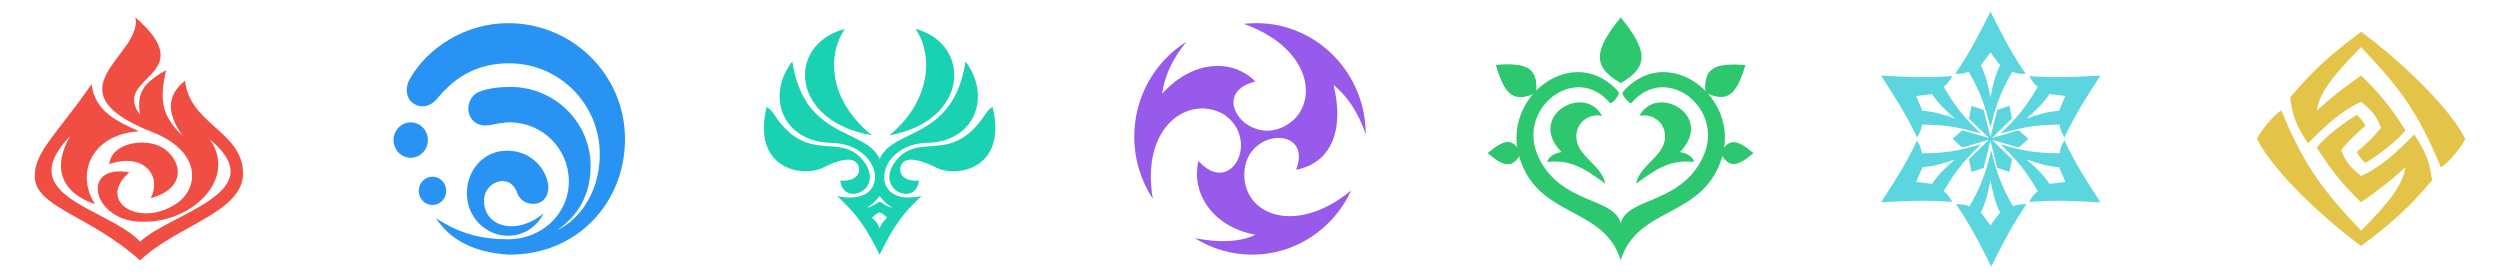 <svg width="216" height="24" viewBox="0 0 216 24" fill="none" xmlns="http://www.w3.org/2000/svg">
<path d="M12.102 20.877C14.863 18.341 23.658 16.616 18.135 12.051C20.488 15.399 16.704 19.152 12.511 19.152C8.011 19.355 6.784 14.08 11.181 14.891C8.216 17.427 12.204 19.862 15.476 17.427C17.317 15.906 17.113 12.967 13.227 11.442C3.92 7.79 12.408 4.746 11.693 1.5C17.522 6.572 9.545 6.572 12.102 9.92C11.808 8.056 12.3 7.213 14.352 6.065C13.721 8.806 14.041 10.047 15.783 11.746C14.327 9.675 14.454 8.196 15.988 6.978C16.397 10.732 20.899 11.341 20.999 14.891C21.095 18.341 15.272 19.456 12.102 22.5C7.704 18.544 2.992 17.933 3 15.196C3.006 13.088 4.943 11.543 7.909 7.283C8.216 9.717 10.261 10.529 11.999 11.341C7.704 11.645 6.579 15.196 8.216 17.63C6.579 17.123 3.92 15.5 6.068 11.746C0.955 17.022 9.341 17.935 12.102 20.877Z" fill="#F04D43"/>
<path d="M13.022 17.123C14.045 15.094 12.306 13.167 9.443 14.181C9.647 12.254 12.648 11.904 14.045 12.761C15.636 13.737 16.295 16.21 13.022 17.123Z" fill="#F04D43"/>
<path d="M43.901 20.366C45.386 20.366 46.475 19.448 46.97 18.427C44.693 20.366 41.779 19.652 41.822 17.305C41.822 15.673 44.099 14.856 44.693 16.693C44.841 17.048 45.188 17.611 46.079 17.611C47.168 17.611 47.451 16.588 47.366 15.979C47.168 14.55 45.881 13.02 43.802 13.02C41.822 13.02 40.337 14.652 40.337 16.693C40.337 18.734 41.921 20.366 43.901 20.366Z" fill="#2993F4"/>
<path fill-rule="evenodd" clip-rule="evenodd" d="M43.901 21.999C49.743 22.088 54 17.611 54 11.999C54 6.477 49.478 2 43.901 2C40.188 2 36.97 4.143 35.485 6.694C34.948 7.51 35.089 8.411 35.584 8.836C36.178 9.346 37.089 9.346 37.762 8.53C39.446 6.489 41.393 5.469 44 5.469C48.32 5.469 51.822 8.987 51.822 13.326C51.822 16.998 49.644 19.244 48.158 19.856C49.248 19.142 51.03 17.499 51.03 14.346C51.03 10.57 47.927 7.51 44.099 7.51C42.559 7.51 41.763 7.796 41.426 7.918C40.832 8.132 40.355 8.836 40.483 9.653C40.563 10.161 41.071 11.1 42.515 10.775C42.897 10.689 43.591 10.571 44 10.571C46.898 10.571 49.149 12.855 49.149 15.673C49.149 18.49 46.799 20.672 43.901 20.672C42.317 20.672 40.04 20.468 37.663 18.836C38.852 20.672 40.832 21.795 43.901 21.999Z" fill="#2993F4"/>
<ellipse cx="35.485" cy="12.101" rx="1.485" ry="1.531" fill="#2993F4"/>
<ellipse cx="37.366" cy="16.489" rx="1.188" ry="1.224" fill="#2993F4"/>
<path d="M73.002 2.5C67.941 3.812 68.222 10.469 75.346 11.688C71.784 8.875 71.315 4.938 73.002 2.5Z" fill="#1AD1B1"/>
<path d="M71.101 14.487C69.325 15.376 64.931 14.581 66.24 9.25C66.614 9.437 66.724 9.689 66.894 9.905C69.792 14.3 72.542 11.351 74.559 13.853C76.577 16.355 72.877 17.948 72.596 15.61C74.447 15.719 74.466 14.394 73.905 13.975C73.344 13.555 72.222 13.926 71.101 14.487Z" fill="#1AD1B1"/>
<path fill-rule="evenodd" clip-rule="evenodd" d="M76 13.75C75.582 12.746 74.585 12.266 73.442 11.716C71.489 10.776 69.108 9.629 68.453 5.312C66.189 8.219 67.51 12.25 71.849 12.344C76.378 12.442 77.132 17.969 72.321 16.938C73.987 18.453 74.796 19.59 76 22C77.183 19.59 77.979 18.453 79.617 16.938C74.888 17.969 75.629 12.442 80.08 12.344C84.346 12.25 85.644 8.219 83.418 5.312C82.775 9.629 80.434 10.776 78.515 11.716L78.514 11.716C77.391 12.266 76.411 12.746 76 13.75ZM74.868 17.969C75.279 17.712 75.517 17.533 76 16.938C76.475 17.533 76.709 17.712 77.113 17.969C76.651 17.838 76.404 17.674 76.117 17.483C76.079 17.458 76.04 17.432 76 17.406C75.96 17.432 75.921 17.458 75.882 17.483L75.882 17.483L75.882 17.483C75.589 17.674 75.338 17.838 74.868 17.969ZM75.34 18.812L75.371 18.782C75.547 18.605 75.713 18.44 76 18.344C76.282 18.44 76.445 18.605 76.619 18.782L76.649 18.812C76.272 19.15 76.121 19.353 76 19.75C75.877 19.353 75.724 19.15 75.34 18.812Z" fill="#1AD1B1"/>
<path d="M79.109 2.5C84.007 3.812 83.735 10.469 76.841 11.688C80.288 8.875 80.742 4.938 79.109 2.5Z" fill="#1AD1B1"/>
<path d="M80.899 14.487C82.675 15.376 87.069 14.581 85.76 9.25C85.386 9.437 85.276 9.689 85.106 9.905C82.208 14.3 79.458 11.351 77.441 13.853C75.423 16.355 79.123 17.948 79.404 15.61C77.553 15.719 77.534 14.394 78.095 13.975C78.656 13.555 79.778 13.926 80.899 14.487Z" fill="#1AD1B1"/>
<path fill-rule="evenodd" clip-rule="evenodd" d="M100.407 8.095C103.185 5.048 106.611 5.143 108.463 7.048C104.481 8 107.551 12.357 110.685 11.048C114.033 9.65 113.816 4.327 107.465 2.063C107.823 2.022 108.187 2 108.556 2C113.763 2 117.987 6.293 118 11.594C117.344 9.708 116.432 8.339 115.222 7.333C116.189 11.373 114.944 14.095 111.982 14.667C113.463 10.857 107.64 11.048 107.508 14.963C107.387 18.519 111.882 20.44 116.742 16.458C115.235 19.732 111.97 22 108.185 22C106.372 22 104.678 21.479 103.239 20.577C105.227 20.963 107.091 20.95 108.463 20.286C104.481 19.524 102.907 16.381 103.556 13.905C106.333 17.048 108.926 12.095 105.778 9.905C102.777 8.128 98.527 10.847 99.602 17.171C98.59 15.639 98 13.794 98 11.809C98 8.344 99.799 5.307 102.498 3.613C101.302 5.08 100.611 6.578 100.407 8.095Z" fill="#985AEA"/>
<path d="M140.029 1.5C137.823 4.24 137.44 5.708 140.029 7.176C142.619 5.708 142.235 4.24 140.029 1.5Z" fill="#2CC76E"/>
<path d="M128.559 13.23C129.932 14.388 130.667 14.59 131.403 13.23C130.667 11.87 129.932 12.071 128.559 13.23Z" fill="#2CC76E"/>
<path d="M129.255 5.619C129.998 8.105 130.731 8.953 132.711 7.999C132.903 5.814 131.848 5.431 129.255 5.619Z" fill="#2CC76E"/>
<path fill-rule="evenodd" clip-rule="evenodd" d="M129.255 5.619C129.998 8.105 130.731 8.953 132.711 7.999C132.903 5.814 131.848 5.431 129.255 5.619ZM128.559 13.23C129.932 14.388 130.667 14.59 131.403 13.23C130.667 11.87 129.932 12.071 128.559 13.23ZM150.803 5.619C150.06 8.105 149.327 8.953 147.348 7.999C147.156 5.814 148.21 5.431 150.803 5.619ZM151.5 13.23C150.127 14.388 149.392 14.59 148.656 13.23C149.392 11.87 150.127 12.071 151.5 13.23Z" fill="#2CC76E"/>
<path fill-rule="evenodd" clip-rule="evenodd" d="M139.839 7.936C140.029 8.153 139.238 9.071 139.078 8.882C136.131 5.383 130.996 9.355 132.897 13.516C133.968 15.857 135.911 16.672 137.508 17.341C138.749 17.86 139.78 18.292 140.029 19.285C140.279 18.292 141.31 17.86 142.55 17.341C144.147 16.672 146.091 15.857 147.161 13.516C149.063 9.355 143.928 5.383 140.98 8.882C140.821 9.071 140.029 8.153 140.219 7.936C144.023 3.586 150.394 8.314 148.778 13.61C147.947 16.332 146.036 17.355 144.182 18.349C142.427 19.288 140.723 20.201 140.029 22.5C139.336 20.201 137.631 19.288 135.877 18.349C134.022 17.355 132.112 16.332 131.281 13.61C129.664 8.314 136.035 3.586 139.839 7.936Z" fill="#2CC76E"/>
<path d="M134.91 13.135C131.877 10.014 136.901 7.176 138.418 10.014C137.185 9.73 135.953 10.77 136.237 12.189C136.522 13.608 138.418 14.365 138.702 15.878C136.806 14.46 135.669 13.797 133.678 13.986C133.81 13.498 134.38 13.218 134.91 13.135Z" fill="#2CC76E"/>
<path d="M145.148 13.135C148.182 10.013 143.158 7.175 141.641 10.013C142.873 9.729 144.106 10.77 143.821 12.189C143.537 13.608 141.641 14.365 141.356 15.878C143.252 14.459 144.39 13.797 146.381 13.986C146.249 13.498 145.678 13.218 145.148 13.135Z" fill="#2CC76E"/>
<path fill-rule="evenodd" clip-rule="evenodd" d="M171.976 1L171.943 1.065C170.892 3.152 170.229 4.471 168.932 6.384C169.379 6.384 169.648 6.384 170.096 6.198C171.144 8.053 171.485 9.053 171.976 11.025C172.466 9.053 172.807 8.053 173.855 6.198C174.303 6.384 174.572 6.384 175.019 6.384C173.722 4.471 173.059 3.152 172.008 1.065L171.976 1ZM171.976 4.527L171.145 5.641C171.586 6.564 171.741 7.212 171.976 8.426C172.21 7.212 172.365 6.564 172.806 5.641L171.976 4.527ZM181.478 6.531L181.406 6.534C179.085 6.662 177.618 6.743 175.324 6.57C175.547 6.96 175.682 7.194 176.065 7.491C174.993 9.333 174.304 10.129 172.852 11.543C174.794 10.985 175.825 10.782 177.945 10.768C178.009 11.251 178.143 11.485 178.367 11.875C179.365 9.788 180.168 8.551 181.439 6.591L181.478 6.531ZM178.443 8.294L177.069 8.128C176.496 8.973 176.016 9.432 175.088 10.244C176.25 9.841 176.885 9.651 177.899 9.575L178.443 8.294ZM162.561 6.591L162.522 6.531L162.594 6.535C164.915 6.662 166.382 6.743 168.676 6.57C168.453 6.96 168.318 7.194 167.935 7.491C169.007 9.333 169.696 10.129 171.148 11.543C169.206 10.985 168.175 10.782 166.055 10.768C165.991 11.251 165.857 11.485 165.633 11.875C164.635 9.788 163.832 8.551 162.561 6.591ZM166.101 9.575L165.557 8.294L166.931 8.128C167.504 8.973 167.984 9.432 168.912 10.244C167.75 9.841 167.115 9.651 166.101 9.575ZM170.338 9.146L170.115 10.241L171.84 11.921L169.531 11.257L168.701 12L169.531 12.743L171.84 12.079L170.114 13.759L170.338 14.854L171.392 14.502L171.976 12.158L172.559 14.502L173.613 14.854L173.837 13.759L172.111 12.079L174.42 12.743L175.25 12L174.42 11.257L172.111 11.921L173.837 10.241L173.613 9.146L172.559 9.498L171.976 11.842L171.392 9.498L170.338 9.146ZM181.439 17.423L181.478 17.484L181.406 17.48H181.406C179.085 17.352 177.618 17.271 175.324 17.445C175.547 17.055 175.682 16.821 176.065 16.523C174.993 14.682 174.304 13.886 172.852 12.471C174.795 13.03 175.825 13.233 177.945 13.246C178.009 12.763 178.143 12.529 178.367 12.139C179.365 14.226 180.168 15.464 181.439 17.423L181.439 17.423L181.439 17.423L181.439 17.423L181.439 17.423ZM177.899 14.44L178.443 15.72L177.069 15.887C176.496 15.041 176.016 14.583 175.088 13.771C176.25 14.174 176.885 14.363 177.899 14.44ZM162.522 17.484L162.594 17.48H162.594H162.594H162.594H162.594C164.915 17.352 166.382 17.271 168.676 17.445C168.453 17.055 168.318 16.821 167.935 16.523C169.007 14.682 169.696 13.886 171.148 12.471C169.206 13.03 168.175 13.233 166.055 13.246C165.991 12.763 165.857 12.529 165.633 12.139C164.635 14.226 163.832 15.464 162.561 17.423L162.561 17.423L162.522 17.484ZM165.557 15.72L166.931 15.887C167.504 15.041 167.984 14.583 168.912 13.771C167.75 14.174 167.115 14.363 166.101 14.44L165.557 15.72ZM172.076 22.961L172.044 23.025L172.011 22.961C170.96 20.873 170.297 19.555 169 17.641C169.448 17.641 169.716 17.641 170.164 17.827C171.212 15.972 171.553 14.973 172.044 13C172.535 14.973 172.875 15.972 173.924 17.827C174.371 17.641 174.64 17.641 175.087 17.641C173.791 19.555 173.127 20.873 172.076 22.961ZM172.806 18.359L171.976 19.473L171.145 18.359C171.586 17.436 171.741 16.788 171.976 15.574C172.21 16.788 172.365 17.436 172.806 18.359Z" fill="#5BD6DF"/>
<path d="M213 12C212.858 12.39 211.615 14.092 210.894 14.454C208.875 9.57 207.224 7.47 204 4.071C201.491 6.582 200.362 8.13 200.17 9.546C201.604 8.259 202.453 7.616 204 6.526C205.666 8.136 206.492 9.181 207.83 11.245C207.094 12.235 205.372 13.464 204.383 14.076C204.079 13.838 203.911 13.625 203.617 13.133C204.493 12.401 204.954 11.954 205.723 11.056C205.374 10.078 204.973 9.591 204 8.791C202.173 9.652 201.06 10.746 199.404 12.378C198.397 10.834 198.052 9.967 197.872 8.413C199.978 5.934 201.357 4.731 204 2.75C206.722 4.731 211.415 8.887 213 12Z" fill="#E3C348"/>
<path d="M195 12C195.142 11.61 196.385 9.908 197.106 9.546C199.125 14.43 200.776 16.53 204 19.929C206.509 17.418 207.638 15.87 207.83 14.454C206.396 15.741 205.547 16.384 204 17.474C202.334 15.864 201.508 14.819 200.17 12.755C200.906 11.765 202.628 10.536 203.617 9.923C203.921 10.162 204.089 10.375 204.383 10.867C203.507 11.599 203.046 12.046 202.277 12.944C202.626 13.922 203.027 14.409 204 15.209C205.827 14.348 206.94 13.254 208.596 11.622C209.603 13.166 209.948 14.033 210.128 15.587C208.022 18.066 206.643 19.269 204 21.25C201.278 19.269 196.585 15.113 195 12Z" fill="#E3C348"/>
</svg>

